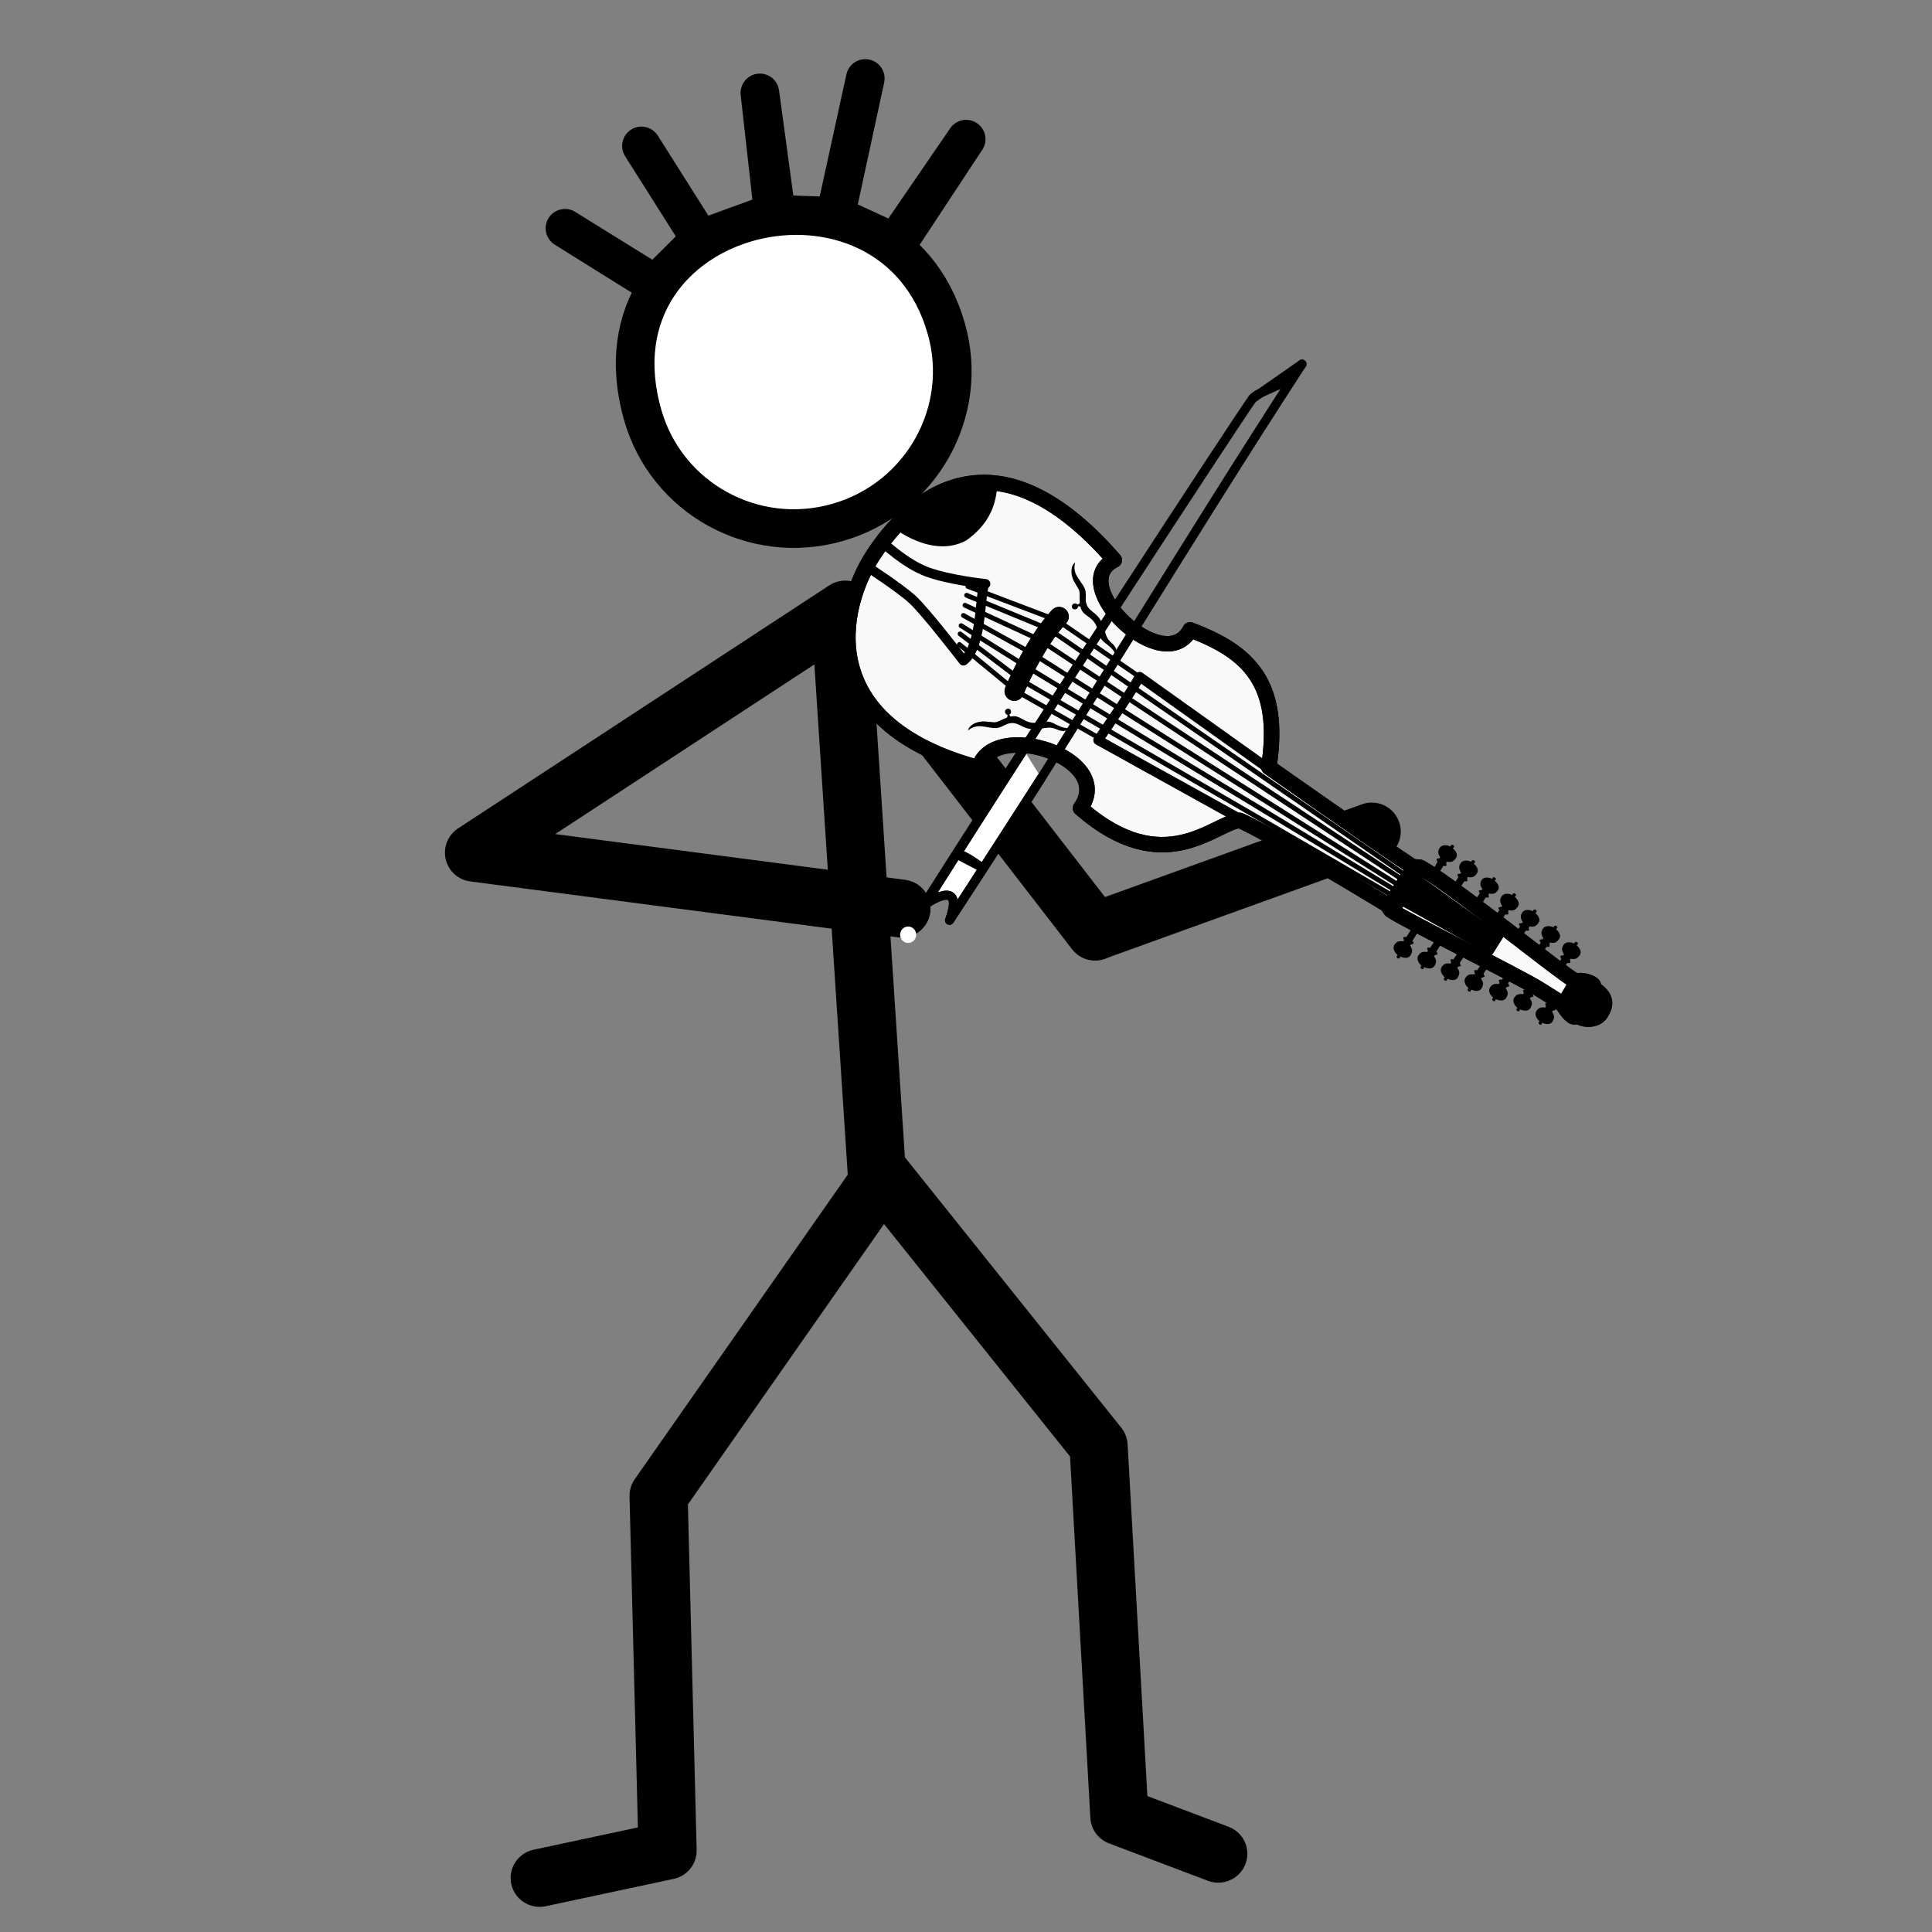 <?xml version="1.0" encoding="UTF-8" standalone="no"?>
<svg
   xml:space="preserve"
   width="100"
   height="100"
   version="1.1"
   id="svg7"
   sodipodi:docname="human_amore_1.svg"
   inkscape:version="1.3.2 (091e20e, 2023-11-25)"
   xmlns:inkscape="http://www.inkscape.org/namespaces/inkscape"
   xmlns:sodipodi="http://sodipodi.sourceforge.net/DTD/sodipodi-0.dtd"
   xmlns="http://www.w3.org/2000/svg"
   xmlns:svg="http://www.w3.org/2000/svg"><rect width="100%" height="100%" fill="#808080" stroke="none"/><defs
     id="defs7" /><sodipodi:namedview
     id="namedview7"
     pagecolor="#ffffff"
     bordercolor="#000000"
     borderopacity="0.25"
     inkscape:showpageshadow="2"
     inkscape:pageopacity="0.0"
     inkscape:pagecheckerboard="0"
     inkscape:deskcolor="#d1d1d1"
     inkscape:current-layer="svg7" /><path
     d="M 44.765,27.006 57.463,43.437"
     style="display:inline;fill:none;stroke:#000000;stroke-width:3;stroke-linecap:round;stroke-linejoin:round;stroke-miterlimit:4.7;stroke-dasharray:none;stroke-opacity:1"
     transform="translate(-0.783,4.782)"
     id="path1"
     sodipodi:nodetypes="cc" /><g
     style="display:inline;stroke-width:1.839;stroke-dasharray:none"
     id="g3"><path
       d="m44.242 23.499 1.19 18.313"
       style="fill:none;stroke:#000;stroke-width:1.839;stroke-linecap:round;stroke-linejoin:round;stroke-miterlimit:4.7;stroke-dasharray:none;stroke-opacity:1"
       transform="matrix(1.637 0 0 1.626 -28.934 -6.417)"
       id="path2" /><path
       d="m56.195 62.957-3.126-1.19-.659-11.799-6.833-8.597-7.078 10.188.284 11.298-4.043.87"
       style="display:inline;fill:none;stroke:#000;stroke-width:1.839;stroke-linecap:round;stroke-linejoin:round;stroke-miterlimit:4.7;stroke-dasharray:none;stroke-opacity:1"
       transform="matrix(1.637 0 0 1.626 -28.934 -6.417)"
       id="path3" /></g><path
     d="M 47.447,42.246 25.312,39.352 44.53,26.77 m 12.966,16.648 14.289,-5.159"
     style="display:inline;fill:none;stroke:#000000;stroke-width:3;stroke-linecap:round;stroke-linejoin:round;stroke-miterlimit:4.7;stroke-dasharray:none;stroke-opacity:1"
     transform="translate(-0.783,4.782)"
     id="path4"
     sodipodi:nodetypes="ccccc" /><path
     d="m34.823 10.025-4.797-2.992 4.668 2.895 2.341-2.333-3.05-4.824 3.05 4.824 3.773-1.375-.693-6.193.853 6.281 3.058.107L45.57-.72l-1.55 7.086 3.093 1.42 3.678-5.364-3.553 5.389m2.523 4.407c1.23 4.308-1.29 8.804-5.629 10.042s-8.852-1.25-10.081-5.558C30.975 5.928 46.909 2.224 49.76 12.22"
     style="display:inline;fill:#fff;stroke:#000;stroke-width:2;stroke-linecap:round;stroke-linejoin:round;stroke-miterlimit:4.7;stroke-dasharray:none;stroke-opacity:1"
     transform="translate(-.783 4.782)"
     id="path7" /><g
     id="g33"
     inkscape:label="amore"
     transform="matrix(-0.392,0.242,-0.244,-0.39,96.339,49.342)"
     style="display:inline;fill:#f9f9f9;stroke-width:2.173;fill-opacity:1"><path
       style="fill:#f9f9f9;fill-opacity:1;stroke:#000000;stroke-width:1.738;stroke-linecap:round;stroke-linejoin:round;stroke-miterlimit:4.7;stroke-dasharray:none;stroke-opacity:1"
       d="m 44.654,70.631 c -4.272,-5.554 -5.567,-10.504 0.689,-17.796 0,0 -5.296,-12.611 -7.964,-18.478 -0.26,0.162 -0.447,0.041 -0.527,-0.112 -1.757,-3.328 -5.202,-13.068 -6.834,-17.306 -0.261,-0.637 -0.725,-1.9 -1.138,-2.735 -0.082,-0.166 -0.362,-0.107 -0.511,-0.216 -0.383,-0.28 -0.747,-0.64 -0.928,-1.079 -0.106,-0.256 0.256,-0.2 0.073,-0.618 -0.76,-1.731 0.147,-2.271 0.854,-2.632 0.836,-0.426 1.911,0.204 2.308,0.943 0.18,0.334 0.404,0.158 0.518,0.328 0.336,0.498 0.255,1.539 0.323,1.772 0.171,0.581 9.1e-5,0.28 1.314,2.947 1.314,2.668 8.581,14.373 9.398,16.262 l -0.211,0.289 c 7.738,15.309 9.263,17.26 9.263,17.26 2.512,1.267 10.833,-1.337 14.438,10.584 -6.431,2.69 2.977,13.791 7.289,9.882 13.224,14.167 3.599,23.669 -2.623,26.598 -6.708,3.158 -19.448,5.671 -22.667,-14.724 6.176,0.535 2.314,-14.321 -3.066,-11.169 z"
       id="path1-7"
       sodipodi:nodetypes="cccscsassssaszcccccscc" /><path
       id="path7-3"
       style="fill:#f9f9f9;fill-opacity:1;stroke:#000000;stroke-width:2.173;stroke-linecap:round;stroke-linejoin:round;stroke-miterlimit:4.7;stroke-dasharray:none;stroke-opacity:1"
       inkscape:label="nut"
       d="m 37.402,34.414 4.635,-2.235 m 14.302,47.471 c 4.065,-1.112 8.724,-4.495 8.724,-4.495"
       sodipodi:nodetypes="cccc" /></g><g
     id="g58"
     inkscape:label="amore"
     transform="matrix(-0.392,0.242,-0.244,-0.39,96.339,49.342)"
     style="display:inline;stroke-width:2.173"
     sodipodi:insensitive="true"><path
       style="fill:none;fill-opacity:0.762;stroke:#000000;stroke-width:1.738;stroke-linecap:round;stroke-linejoin:round;stroke-miterlimit:4.7;stroke-dasharray:none;stroke-opacity:1"
       d="m 44.654,70.631 c -4.272,-5.554 -5.567,-10.504 0.689,-17.796 0,0 -5.296,-12.611 -7.964,-18.478 -0.26,0.162 -0.447,0.041 -0.527,-0.112 -1.757,-3.328 -5.202,-13.068 -6.834,-17.306 -0.261,-0.637 -0.725,-1.9 -1.138,-2.735 -0.082,-0.166 -0.362,-0.107 -0.511,-0.216 -0.383,-0.28 -0.747,-0.64 -0.928,-1.079 -0.106,-0.256 0.256,-0.2 0.073,-0.618 -0.76,-1.731 0.147,-2.271 0.854,-2.632 0.836,-0.426 1.911,0.204 2.308,0.943 0.18,0.334 0.404,0.158 0.518,0.328 0.336,0.498 0.255,1.539 0.323,1.772 0.171,0.581 9.1e-5,0.28 1.314,2.947 1.314,2.668 8.581,14.373 9.398,16.262 l -0.211,0.289 c 7.738,15.309 9.263,17.26 9.263,17.26 2.512,1.267 10.833,-1.337 14.438,10.584 -6.431,2.69 2.977,13.791 7.289,9.882 13.224,14.167 3.599,23.669 -2.623,26.598 -6.708,3.158 -19.448,5.671 -22.667,-14.724 6.176,0.535 2.314,-14.321 -3.066,-11.169 z"
       id="path27"
       sodipodi:nodetypes="cccscsassssaszcccccscc" /><path
       id="path28"
       style="color:#000000;fill:#000000;fill-opacity:1;stroke-width:2.173;stroke-linecap:round;stroke-linejoin:round;stroke-miterlimit:4.7;-inkscape-stroke:none"
       d="m 53.311,72.344 c -0.061,0 -0.154,0.503 -0.102,0.943 0.049,0.415 0.237,0.862 0.376,1.283 0.286,0.868 -0.264,1.572 -0.263,2.275 9.04e-4,0.703 0.3,1.1 0.448,1.632 0.087,0.314 0.043,0.591 -0.05,0.853 -0.016,0.044 0.104,0.102 0.191,0.175 0.023,0.019 0.148,-0.253 0.44,-0.13 0.445,0.187 0.16,0.701 -0.146,0.65 -0.348,-0.059 -0.312,-0.358 -0.396,-0.346 -0.121,0.017 -0.259,0.04 -0.28,0.081 -0.016,0.032 -0.032,0.063 -0.047,0.095 -0.217,0.436 -0.628,0.914 -0.627,1.25 4.11e-4,0.252 -0.017,0.542 -0.029,0.992 -0.01,0.372 -0.147,0.886 -0.462,1.309 -0.353,0.473 -0.786,0.482 -0.786,0.482 0,0 0.442,-0.364 0.598,-0.971 0.156,-0.606 -0.042,-1.423 0.052,-2.085 0.094,-0.661 0.643,-1 0.771,-1.649 0.127,-0.649 -0.18,-0.988 -0.354,-1.789 -0.174,-0.801 0.237,-1.783 0.353,-2.438 0.126,-0.71 -0.285,-1.172 -0.166,-1.744 0.068,-0.324 0.652,-1.155 0.481,-0.869 z"
       sodipodi:nodetypes="ssszsssssssssssczzzzsass" /><path
       id="path29"
       style="fill:none;fill-opacity:1;stroke:#000000;stroke-width:1.086;stroke-linecap:round;stroke-linejoin:round;stroke-miterlimit:4.7;stroke-dasharray:none;stroke-opacity:1"
       inkscape:label="path5"
       d="m 68.729,97.201 c 0,0 -0.852,-3.395 -2.506,-5.507 -1.654,-2.112 -4.82,-4.562 -4.82,-4.562 0.753,0.171 3.834,-5.812 6.681,-6.056 0,0 0.671,6.984 1.212,8.9 0.54,1.916 2.43,5.958 2.43,5.958 M 45.396,52.567 52.257,69.13 c 1.739,-0.972 5.36,-2.578 7.733,-3.626 L 50.821,48.974"
       sodipodi:nodetypes="czcczccccc" /><path
       id="path30"
       style="fill:none;fill-opacity:1;stroke:#000000;stroke-width:2.173;stroke-linecap:round;stroke-linejoin:round;stroke-miterlimit:4.7;stroke-dasharray:none;stroke-opacity:1"
       inkscape:label="nut"
       d="m 37.402,34.414 4.635,-2.235 m 14.302,47.471 c 4.065,-1.112 8.724,-4.495 8.724,-4.495"
       sodipodi:nodetypes="cccc" /><g
       id="g40"
       inkscape:label="strings"
       transform="matrix(1.058,-0.501,0.5,1.057,-27.235,21.777)"
       style="stroke-width:1.857"><path
         style="fill:none;fill-opacity:1;stroke:#000000;stroke-width:0.464;stroke-linecap:round;stroke-linejoin:round;stroke-miterlimit:4.7;stroke-dasharray:none;stroke-opacity:1"
         d="m 45.492,33.247 c -0.843,13.884 -1.236,27.957 -1.695,42.003 l 1.897,8.986"
         id="path34"
         sodipodi:nodetypes="ccc" /><path
         style="fill:none;fill-opacity:1;stroke:#000000;stroke-width:0.464;stroke-linecap:round;stroke-linejoin:round;stroke-miterlimit:4.7;stroke-dasharray:none;stroke-opacity:1"
         d="m 46.359,33.311 -1.419,42.118 1.54,8.451"
         id="path35"
         sodipodi:nodetypes="ccc" /><path
         style="fill:none;fill-opacity:1;stroke:#000000;stroke-width:0.464;stroke-linecap:round;stroke-linejoin:round;stroke-miterlimit:4.7;stroke-dasharray:none;stroke-opacity:1"
         d="m 46.877,33.061 -0.576,42.725 1.073,7.704"
         id="path36"
         sodipodi:nodetypes="ccc" /><path
         style="fill:none;fill-opacity:1;stroke:#000000;stroke-width:0.464;stroke-linecap:round;stroke-linejoin:round;stroke-miterlimit:4.7;stroke-dasharray:none;stroke-opacity:1"
         d="m 47.505,33.346 0.275,42.047 0.499,7.692"
         id="path37"
         sodipodi:nodetypes="ccc" /><path
         style="fill:none;fill-opacity:1;stroke:#000000;stroke-width:0.464;stroke-linecap:round;stroke-linejoin:round;stroke-miterlimit:4.7;stroke-dasharray:none;stroke-opacity:1"
         d="m 48.08,33.405 1.075,42.02 0.071,7.318"
         id="path38"
         sodipodi:nodetypes="ccc" /><path
         style="fill:none;fill-opacity:1;stroke:#000000;stroke-width:0.464;stroke-linecap:round;stroke-linejoin:round;stroke-miterlimit:4.7;stroke-dasharray:none;stroke-opacity:1"
         d="m 48.642,33.342 1.874,41.751 -0.568,7.297"
         id="path39"
         sodipodi:nodetypes="ccc" /><path
         style="fill:none;fill-opacity:1;stroke:#000000;stroke-width:0.464;stroke-linecap:round;stroke-linejoin:round;stroke-miterlimit:4.7;stroke-dasharray:none;stroke-opacity:1"
         d="m 49.383,33.37 2.278,41.62 -0.823,6.898"
         id="path40"
         sodipodi:nodetypes="ccc" /></g><path
       style="display:inline;fill:#000000;fill-opacity:1;stroke:#000000;stroke-width:0.543;stroke-linecap:round;stroke-linejoin:round;stroke-miterlimit:4.7;stroke-dasharray:none;stroke-opacity:1"
       d="M 37.827,33.776 C 36.919,31.562 33.355,22.893 33.355,22.893 l 1.895,-0.929 5.719,10.329 z"
       id="path41"
       sodipodi:nodetypes="ccccc" /><path
       style="display:inline;fill:#000000;fill-opacity:1;stroke:#000000;stroke-width:0.543;stroke-linecap:round;stroke-linejoin:round;stroke-miterlimit:4.7;stroke-dasharray:none;stroke-opacity:1"
       d="m 29.334,14.747 c -0.503,-0.318 -1.46,-1.165 -1.46,-1.165 -0.35,-0.077 -0.094,-1.083 -0.364,-1.233 -0.572,-0.317 0.13,-1.923 -0.038,-1.597 -0.721,1.399 0.944,-4.736 3.301,0.108 0.355,0.745 0.499,1.35 0.825,2.7"
       id="path42"
       sodipodi:nodetypes="ccsssc"
       inkscape:label="head" /><path
       id="path43"
       style="color:#000000;fill:#000000;fill-opacity:1;stroke-width:2.173;stroke-linecap:round;stroke-linejoin:round;stroke-miterlimit:4.7;-inkscape-stroke:none"
       d="m 61.727,68.242 c 0.038,-0.048 0.489,0.195 0.799,0.512 0.293,0.299 0.523,0.725 0.764,1.097 0.497,0.766 1.39,0.78 1.938,1.221 0.547,0.442 0.669,0.923 0.991,1.372 0.19,0.264 0.433,0.404 0.696,0.495 0.045,0.015 0.015,0.145 0.017,0.258 5.03e-4,0.03 -0.29,-0.043 -0.377,0.261 -0.133,0.464 0.446,0.564 0.598,0.293 0.172,-0.308 -0.084,-0.467 -0.022,-0.526 0.088,-0.084 0.194,-0.177 0.239,-0.167 0.035,0.008 0.069,0.015 0.104,0.023 0.476,0.104 1.106,0.084 1.367,0.295 0.196,0.158 0.433,0.327 0.791,0.599 0.296,0.225 0.783,0.441 1.31,0.46 0.59,0.021 0.869,-0.31 0.869,-0.31 0,0 -0.561,0.116 -1.131,-0.143 -0.57,-0.259 -1.083,-0.925 -1.657,-1.266 C 68.448,72.376 67.839,72.592 67.254,72.284 66.668,71.977 66.597,71.525 66.081,70.887 65.566,70.25 64.544,69.954 63.961,69.634 63.329,69.287 63.226,68.677 62.706,68.412 62.411,68.261 61.397,68.196 61.727,68.242 Z"
       sodipodi:nodetypes="ssszsssssssssssczzzzsass" /><g
       id="g50"
       style="stroke-width:2.173"><path
         style="color:#000000;display:inline;fill:#000000;fill-opacity:1;stroke-width:2.173;stroke-linecap:round;stroke-linejoin:round;stroke-miterlimit:4.7;-inkscape-stroke:none"
         d="m 32.95,30.57 c 0.234,-0.175 0.156,-0.29 0.248,-0.346 0.118,-0.084 0.211,0.113 0.321,0.13 0.167,-0.079 1.01,-0.464 1.178,-0.543 0.198,-0.094 0.438,0.692 0.404,0.71 0,0 -1.189,0.523 -1.281,0.593 0.003,0.124 0.04,0.257 -0.086,0.307 -0.126,0.05 -0.226,-0.185 -0.424,-0.057 9.98e-4,0.56 -0.162,0.765 -0.509,0.941 -0.347,0.176 -0.823,-0.041 -1.113,-0.507 -0.1,0.122 -0.28,0.152 -0.354,-0.055 -0.074,-0.207 0.109,-0.254 0.234,-0.237 -0.114,-0.394 -0.166,-0.961 0.309,-1.152 0.475,-0.19 0.696,-0.116 1.072,0.215 z"
         id="path44"
         sodipodi:nodetypes="ccccccccscccscc" /><path
         style="color:#000000;display:inline;fill:#000000;fill-opacity:1;stroke-width:2.173;stroke-linecap:round;stroke-linejoin:round;stroke-miterlimit:4.7;-inkscape-stroke:none"
         d="m 31.902,27.738 c 0.221,-0.169 0.144,-0.284 0.231,-0.338 0.112,-0.081 0.205,0.116 0.311,0.135 0.159,-0.075 1.382,-0.642 1.542,-0.717 0.188,-0.09 0.467,0.764 0.435,0.781 0,0 -1.586,0.627 -1.673,0.695 0.005,0.123 0.043,0.255 -0.077,0.302 -0.12,0.047 -0.221,-0.187 -0.408,-0.065 0.012,0.555 -0.141,0.755 -0.471,0.923 -0.33,0.168 -0.792,-0.056 -1.079,-0.523 -0.093,0.119 -0.266,0.146 -0.341,-0.061 -0.075,-0.207 0.1,-0.25 0.221,-0.23 -0.116,-0.392 -0.178,-0.956 0.275,-1.135 0.453,-0.18 0.666,-0.102 1.034,0.233 z"
         id="path45"
         sodipodi:nodetypes="ccccccccscscscc" /><path
         style="color:#000000;display:inline;fill:#000000;fill-opacity:1;stroke-width:2.173;stroke-linecap:round;stroke-linejoin:round;stroke-miterlimit:4.7;-inkscape-stroke:none"
         d="m 31.026,24.97 c 0.234,-0.175 0.156,-0.29 0.248,-0.346 0.118,-0.084 0.211,0.113 0.321,0.13 0.167,-0.079 1.259,-0.583 1.426,-0.662 0.198,-0.094 0.394,0.941 0.361,0.959 0,0 -1.394,0.393 -1.486,0.463 0.003,0.124 0.04,0.257 -0.086,0.307 -0.126,0.05 -0.226,-0.185 -0.424,-0.057 9.96e-4,0.56 -0.162,0.765 -0.509,0.941 -0.347,0.176 -0.823,-0.041 -1.113,-0.507 -0.1,0.122 -0.28,0.152 -0.354,-0.055 -0.074,-0.207 0.109,-0.254 0.234,-0.237 -0.114,-0.394 -0.166,-0.961 0.309,-1.152 0.475,-0.19 0.696,-0.116 1.072,0.215 z"
         id="path46"
         sodipodi:nodetypes="ccccccccscccscc" /><path
         style="color:#000000;display:inline;fill:#000000;fill-opacity:1;stroke-width:2.173;stroke-linecap:round;stroke-linejoin:round;stroke-miterlimit:4.7;-inkscape-stroke:none"
         d="m 34.031,33.276 c 0.234,-0.175 0.156,-0.29 0.248,-0.346 0.118,-0.084 0.211,0.113 0.321,0.13 0.167,-0.079 1.051,-0.497 1.219,-0.577 0.198,-0.094 0.632,0.499 0.598,0.517 0,0 -1.424,0.749 -1.516,0.819 0.003,0.124 0.04,0.257 -0.086,0.307 -0.126,0.05 -0.226,-0.185 -0.424,-0.057 9.97e-4,0.56 -0.162,0.765 -0.509,0.941 -0.347,0.176 -0.823,-0.041 -1.113,-0.507 -0.1,0.122 -0.28,0.152 -0.354,-0.055 -0.074,-0.207 0.109,-0.254 0.234,-0.237 -0.114,-0.394 -0.166,-0.961 0.309,-1.152 0.475,-0.19 0.696,-0.116 1.072,0.215 z"
         id="path47"
         sodipodi:nodetypes="ccccccccscccscc" /><path
         style="color:#000000;display:inline;fill:#000000;fill-opacity:1;stroke-width:2.173;stroke-linecap:round;stroke-linejoin:round;stroke-miterlimit:4.7;-inkscape-stroke:none"
         d="m 30.024,22.202 c 0.234,-0.175 0.156,-0.29 0.248,-0.346 0.118,-0.084 0.211,0.113 0.321,0.13 0.167,-0.079 1.235,-0.463 1.402,-0.542 0.198,-0.094 0.212,0.717 0.179,0.735 0,0 -1.188,0.497 -1.28,0.566 0.003,0.124 0.04,0.257 -0.086,0.307 -0.126,0.05 -0.226,-0.185 -0.424,-0.057 9.96e-4,0.56 -0.162,0.765 -0.509,0.941 -0.347,0.176 -0.823,-0.041 -1.113,-0.507 -0.1,0.122 -0.28,0.152 -0.354,-0.055 -0.074,-0.207 0.109,-0.254 0.234,-0.237 -0.114,-0.394 -0.166,-0.961 0.309,-1.152 0.475,-0.19 0.696,-0.116 1.072,0.215 z"
         id="path48"
         sodipodi:nodetypes="ccccccccscccscc" /><path
         style="color:#000000;display:inline;fill:#000000;fill-opacity:1;stroke-width:2.173;stroke-linecap:round;stroke-linejoin:round;stroke-miterlimit:4.7;-inkscape-stroke:none"
         d="m 29.023,19.433 c 0.234,-0.175 0.156,-0.29 0.248,-0.346 0.118,-0.084 0.211,0.113 0.321,0.13 0.167,-0.079 0.733,-0.331 0.9,-0.41 0.198,-0.094 0.329,0.733 0.295,0.751 0,0 -0.803,0.349 -0.895,0.418 0.003,0.124 0.04,0.257 -0.086,0.307 -0.126,0.05 -0.226,-0.185 -0.424,-0.057 9.96e-4,0.56 -0.162,0.765 -0.509,0.941 -0.347,0.176 -0.823,-0.041 -1.113,-0.507 -0.1,0.122 -0.28,0.152 -0.354,-0.055 -0.074,-0.207 0.109,-0.254 0.234,-0.237 -0.114,-0.394 -0.166,-0.961 0.309,-1.152 0.475,-0.19 0.696,-0.116 1.072,0.215 z"
         id="path49"
         sodipodi:nodetypes="ccccccccscccscc" /><path
         style="color:#000000;display:inline;fill:#000000;fill-opacity:1;stroke-width:2.173;stroke-linecap:round;stroke-linejoin:round;stroke-miterlimit:4.7;-inkscape-stroke:none"
         d="m 28.021,16.665 c 0.234,-0.175 0.156,-0.29 0.248,-0.346 0.118,-0.084 0.211,0.113 0.321,0.13 0.167,-0.079 0.464,-0.202 0.631,-0.281 0.198,-0.094 0.322,0.719 0.288,0.737 0,0 -0.527,0.234 -0.619,0.304 0.003,0.124 0.04,0.257 -0.086,0.307 -0.126,0.05 -0.226,-0.185 -0.424,-0.057 9.96e-4,0.56 -0.162,0.765 -0.509,0.941 -0.347,0.176 -0.823,-0.041 -1.113,-0.507 -0.1,0.122 -0.28,0.152 -0.354,-0.055 -0.074,-0.207 0.109,-0.254 0.234,-0.237 -0.114,-0.394 -0.166,-0.961 0.309,-1.152 0.475,-0.19 0.696,-0.116 1.072,0.215 z"
         id="path50" /></g><g
       id="g57"
       inkscape:label="left knobs"
       style="stroke-width:2.173"><path
         style="color:#000000;display:inline;fill:#000000;fill-opacity:1;stroke-width:2.173;stroke-linecap:round;stroke-linejoin:round;stroke-miterlimit:4.7;-inkscape-stroke:none"
         d="m 37.73,20.06 c -0.284,0.069 -0.323,-0.064 -0.424,-0.028 -0.14,0.038 -0.046,0.235 -0.103,0.331 -0.167,0.079 -0.913,0.453 -1.08,0.532 -0.198,0.093 0.461,0.652 0.497,0.638 0,0 0.869,-0.428 0.981,-0.455 0.094,0.081 0.173,0.194 0.292,0.128 0.118,-0.065 5.21e-4,-0.292 0.224,-0.364 0.433,0.356 0.694,0.36 1.05,0.203 0.356,-0.157 0.49,-0.663 0.314,-1.182 0.158,4.82e-4 0.295,-0.12 0.182,-0.308 -0.113,-0.189 -0.266,-0.077 -0.332,0.031 -0.232,-0.337 -0.638,-0.738 -1.087,-0.491 -0.448,0.247 -0.531,0.464 -0.514,0.966 z"
         id="path51"
         sodipodi:nodetypes="ccccccccscscscc" /><path
         style="color:#000000;display:inline;fill:#000000;fill-opacity:1;stroke-width:2.173;stroke-linecap:round;stroke-linejoin:round;stroke-miterlimit:4.7;-inkscape-stroke:none"
         d="m 35.956,17.69 c -0.284,0.069 -0.323,-0.064 -0.424,-0.028 -0.14,0.038 -0.046,0.235 -0.103,0.331 -0.167,0.079 -0.45,0.231 -0.617,0.31 -0.198,0.093 0.352,0.705 0.387,0.69 0,0 0.515,-0.259 0.627,-0.286 0.094,0.081 0.173,0.194 0.292,0.128 0.118,-0.065 5.12e-4,-0.292 0.224,-0.364 0.433,0.356 0.694,0.36 1.05,0.203 0.356,-0.157 0.49,-0.663 0.314,-1.182 0.158,4.82e-4 0.295,-0.12 0.182,-0.308 -0.113,-0.189 -0.266,-0.077 -0.332,0.031 -0.232,-0.337 -0.638,-0.738 -1.087,-0.491 -0.448,0.247 -0.531,0.464 -0.514,0.966 z"
         id="path52" /><path
         style="color:#000000;display:inline;fill:#000000;fill-opacity:1;stroke-width:2.173;stroke-linecap:round;stroke-linejoin:round;stroke-miterlimit:4.7;-inkscape-stroke:none"
         d="m 32.941,12.697 c -0.284,0.069 -0.323,-0.064 -0.424,-0.028 -0.14,0.038 -0.046,0.235 -0.103,0.331 -0.167,0.079 -0.45,0.231 -0.617,0.31 -0.198,0.093 0.352,0.705 0.387,0.69 0,0 0.515,-0.259 0.627,-0.286 0.094,0.081 0.173,0.194 0.292,0.128 0.118,-0.065 5.21e-4,-0.292 0.224,-0.364 0.433,0.356 0.694,0.36 1.05,0.203 0.356,-0.157 0.49,-0.663 0.314,-1.182 0.158,4.82e-4 0.295,-0.12 0.182,-0.308 -0.113,-0.189 -0.266,-0.077 -0.332,0.031 -0.232,-0.337 -0.638,-0.738 -1.087,-0.491 -0.448,0.247 -0.531,0.464 -0.514,0.966 z"
         id="path53" /><path
         style="color:#000000;display:inline;fill:#000000;fill-opacity:1;stroke-width:2.173;stroke-linecap:round;stroke-linejoin:round;stroke-miterlimit:4.7;-inkscape-stroke:none"
         d="m 34.255,15.286 c -0.284,0.069 -0.323,-0.064 -0.424,-0.028 -0.14,0.038 -0.046,0.235 -0.103,0.331 -0.167,0.079 -0.45,0.231 -0.617,0.31 -0.198,0.093 0.352,0.705 0.387,0.69 0,0 0.515,-0.259 0.627,-0.286 0.094,0.081 0.173,0.194 0.292,0.128 0.118,-0.065 5.21e-4,-0.292 0.224,-0.364 0.433,0.356 0.694,0.36 1.05,0.203 0.356,-0.157 0.49,-0.663 0.314,-1.182 0.158,4.82e-4 0.295,-0.12 0.182,-0.308 -0.113,-0.189 -0.266,-0.077 -0.332,0.031 -0.232,-0.337 -0.638,-0.738 -1.087,-0.491 -0.448,0.247 -0.531,0.464 -0.514,0.966 z"
         id="path54" /><path
         style="color:#000000;display:inline;fill:#000000;fill-opacity:1;stroke-width:2.173;stroke-linecap:round;stroke-linejoin:round;stroke-miterlimit:4.7;-inkscape-stroke:none"
         d="m 39.346,22.505 c -0.284,0.069 -0.323,-0.064 -0.424,-0.028 -0.14,0.038 -0.046,0.235 -0.103,0.331 -0.167,0.079 -1.211,0.564 -1.379,0.644 -0.198,0.093 0.629,0.592 0.665,0.578 0,0 0.999,-0.481 1.111,-0.507 0.094,0.081 0.173,0.194 0.292,0.128 0.118,-0.065 5.21e-4,-0.292 0.224,-0.364 0.433,0.356 0.694,0.36 1.05,0.203 0.356,-0.157 0.49,-0.663 0.314,-1.182 0.158,4.82e-4 0.295,-0.12 0.182,-0.308 -0.113,-0.189 -0.266,-0.077 -0.332,0.031 -0.232,-0.337 -0.638,-0.738 -1.087,-0.491 -0.448,0.247 -0.531,0.464 -0.514,0.966 z"
         id="path55"
         sodipodi:nodetypes="ccccccccscscscc" /><path
         style="color:#000000;display:inline;fill:#000000;fill-opacity:1;stroke-width:2.173;stroke-linecap:round;stroke-linejoin:round;stroke-miterlimit:4.7;-inkscape-stroke:none"
         d="m 40.871,24.993 c -0.284,0.069 -0.323,-0.064 -0.424,-0.028 -0.14,0.038 -0.046,0.235 -0.103,0.331 -0.167,0.079 -1.081,0.512 -1.248,0.592 -0.198,0.093 0.394,0.705 0.429,0.691 0,0 1.104,-0.541 1.217,-0.568 0.094,0.081 0.173,0.194 0.292,0.128 0.118,-0.065 5.21e-4,-0.292 0.224,-0.364 0.433,0.356 0.694,0.36 1.05,0.203 0.356,-0.157 0.49,-0.663 0.314,-1.182 0.158,4.82e-4 0.295,-0.12 0.182,-0.308 -0.113,-0.189 -0.266,-0.077 -0.332,0.031 -0.232,-0.337 -0.638,-0.738 -1.087,-0.491 -0.448,0.247 -0.531,0.464 -0.514,0.966 z"
         id="path56"
         sodipodi:nodetypes="ccccccccscscscc" /><path
         style="color:#000000;display:inline;fill:#000000;fill-opacity:1;stroke-width:2.173;stroke-linecap:round;stroke-linejoin:round;stroke-miterlimit:4.7;-inkscape-stroke:none"
         d="m 42.516,27.424 c -0.284,0.069 -0.323,-0.064 -0.424,-0.028 -0.14,0.038 -0.046,0.235 -0.103,0.331 -0.167,0.079 -1.259,0.632 -1.426,0.711 -0.198,0.093 0.253,0.766 0.288,0.752 0,0 1.423,-0.722 1.535,-0.749 0.094,0.081 0.173,0.194 0.292,0.128 0.118,-0.065 5.21e-4,-0.292 0.224,-0.364 0.433,0.356 0.694,0.36 1.05,0.203 0.356,-0.157 0.49,-0.663 0.314,-1.182 0.158,4.82e-4 0.295,-0.12 0.182,-0.308 -0.113,-0.189 -0.266,-0.077 -0.332,0.031 -0.232,-0.337 -0.638,-0.738 -1.087,-0.491 -0.448,0.247 -0.531,0.464 -0.514,0.966 z"
         id="path57"
         sodipodi:nodetypes="ccccccccscscscc" /></g><path
       style="fill:#000000;fill-opacity:1;stroke-width:1.738;stroke-linecap:round;stroke-linejoin:round;stroke-miterlimit:4.7"
       d="m 54.029,96.227 c 0.54,-0.192 1.767,-3.5 6.632,-3.801 4.455,0.26 6.249,5.749 6.249,5.749 -6.796,0.109 -7.174,0.543 -12.881,-1.949 z"
       id="path58"
       sodipodi:nodetypes="cccc" /></g><path
     id="path8"
     style="fill:#ffffff;stroke:#000000;stroke-width:0.468;stroke-linecap:round;stroke-linejoin:round;stroke-miterlimit:4.7;stroke-dasharray:none;stroke-opacity:1"
     inkscape:label="bow"
     d="m 67.391,18.846 -0.504,0.604 c -0.389,0.48 -1.675,0.759 -2.057,1.182 L 67.391,18.846 Z M 52.986,38.809 c -2.236,3.469 -3.376,5.265 -5.111,8.009 0.051,-0.036 2.117,-1.492 1.271,0.816 l 4.752,-7.369 M 47.875,46.818 c -6.21e-4,4.41e-4 -0.016,0.01 -0.016,0.01 l -0.934,1.488 c 0.278,-0.443 0.638,-1.006 0.949,-1.498 z m 1.725,-2.59 c 0.082,-0.005 0.34,0.054 1.092,0.596 l -1.127,-0.586 c 0,0 0.008,-0.008 0.035,-0.01 z"
     sodipodi:nodetypes="cccccccccccccccccc" /><path
     d="M 50.692,44.823 C 49.69,44.102 49.564,44.239 49.564,44.239 M 46.999,48.128 C 52.395,39.53 64.358,21.242 64.83,20.632 65.212,20.209 66.498,19.93 66.887,19.45 L 67.391,18.845 c -6.202,9.535 -11.978,19.299 -18.244,28.79 0.856,-2.337 -1.287,-0.806 -1.287,-0.806"
     style="fill:none;stroke:#000000;stroke-width:0.468;stroke-linecap:round;stroke-linejoin:round;stroke-miterlimit:4.7;stroke-dasharray:none;stroke-opacity:1"
     id="path60"
     inkscape:label="bow"
     sodipodi:nodetypes="cccccccc" /><ellipse
     style="fill:#ffffff;fill-opacity:1;stroke-width:0.8;stroke-linecap:round;stroke-linejoin:round;stroke-miterlimit:4.7"
     id="path63"
     cx="47.006"
     cy="48.382"
     rx="0.416"
     ry="0.426" /></svg>
